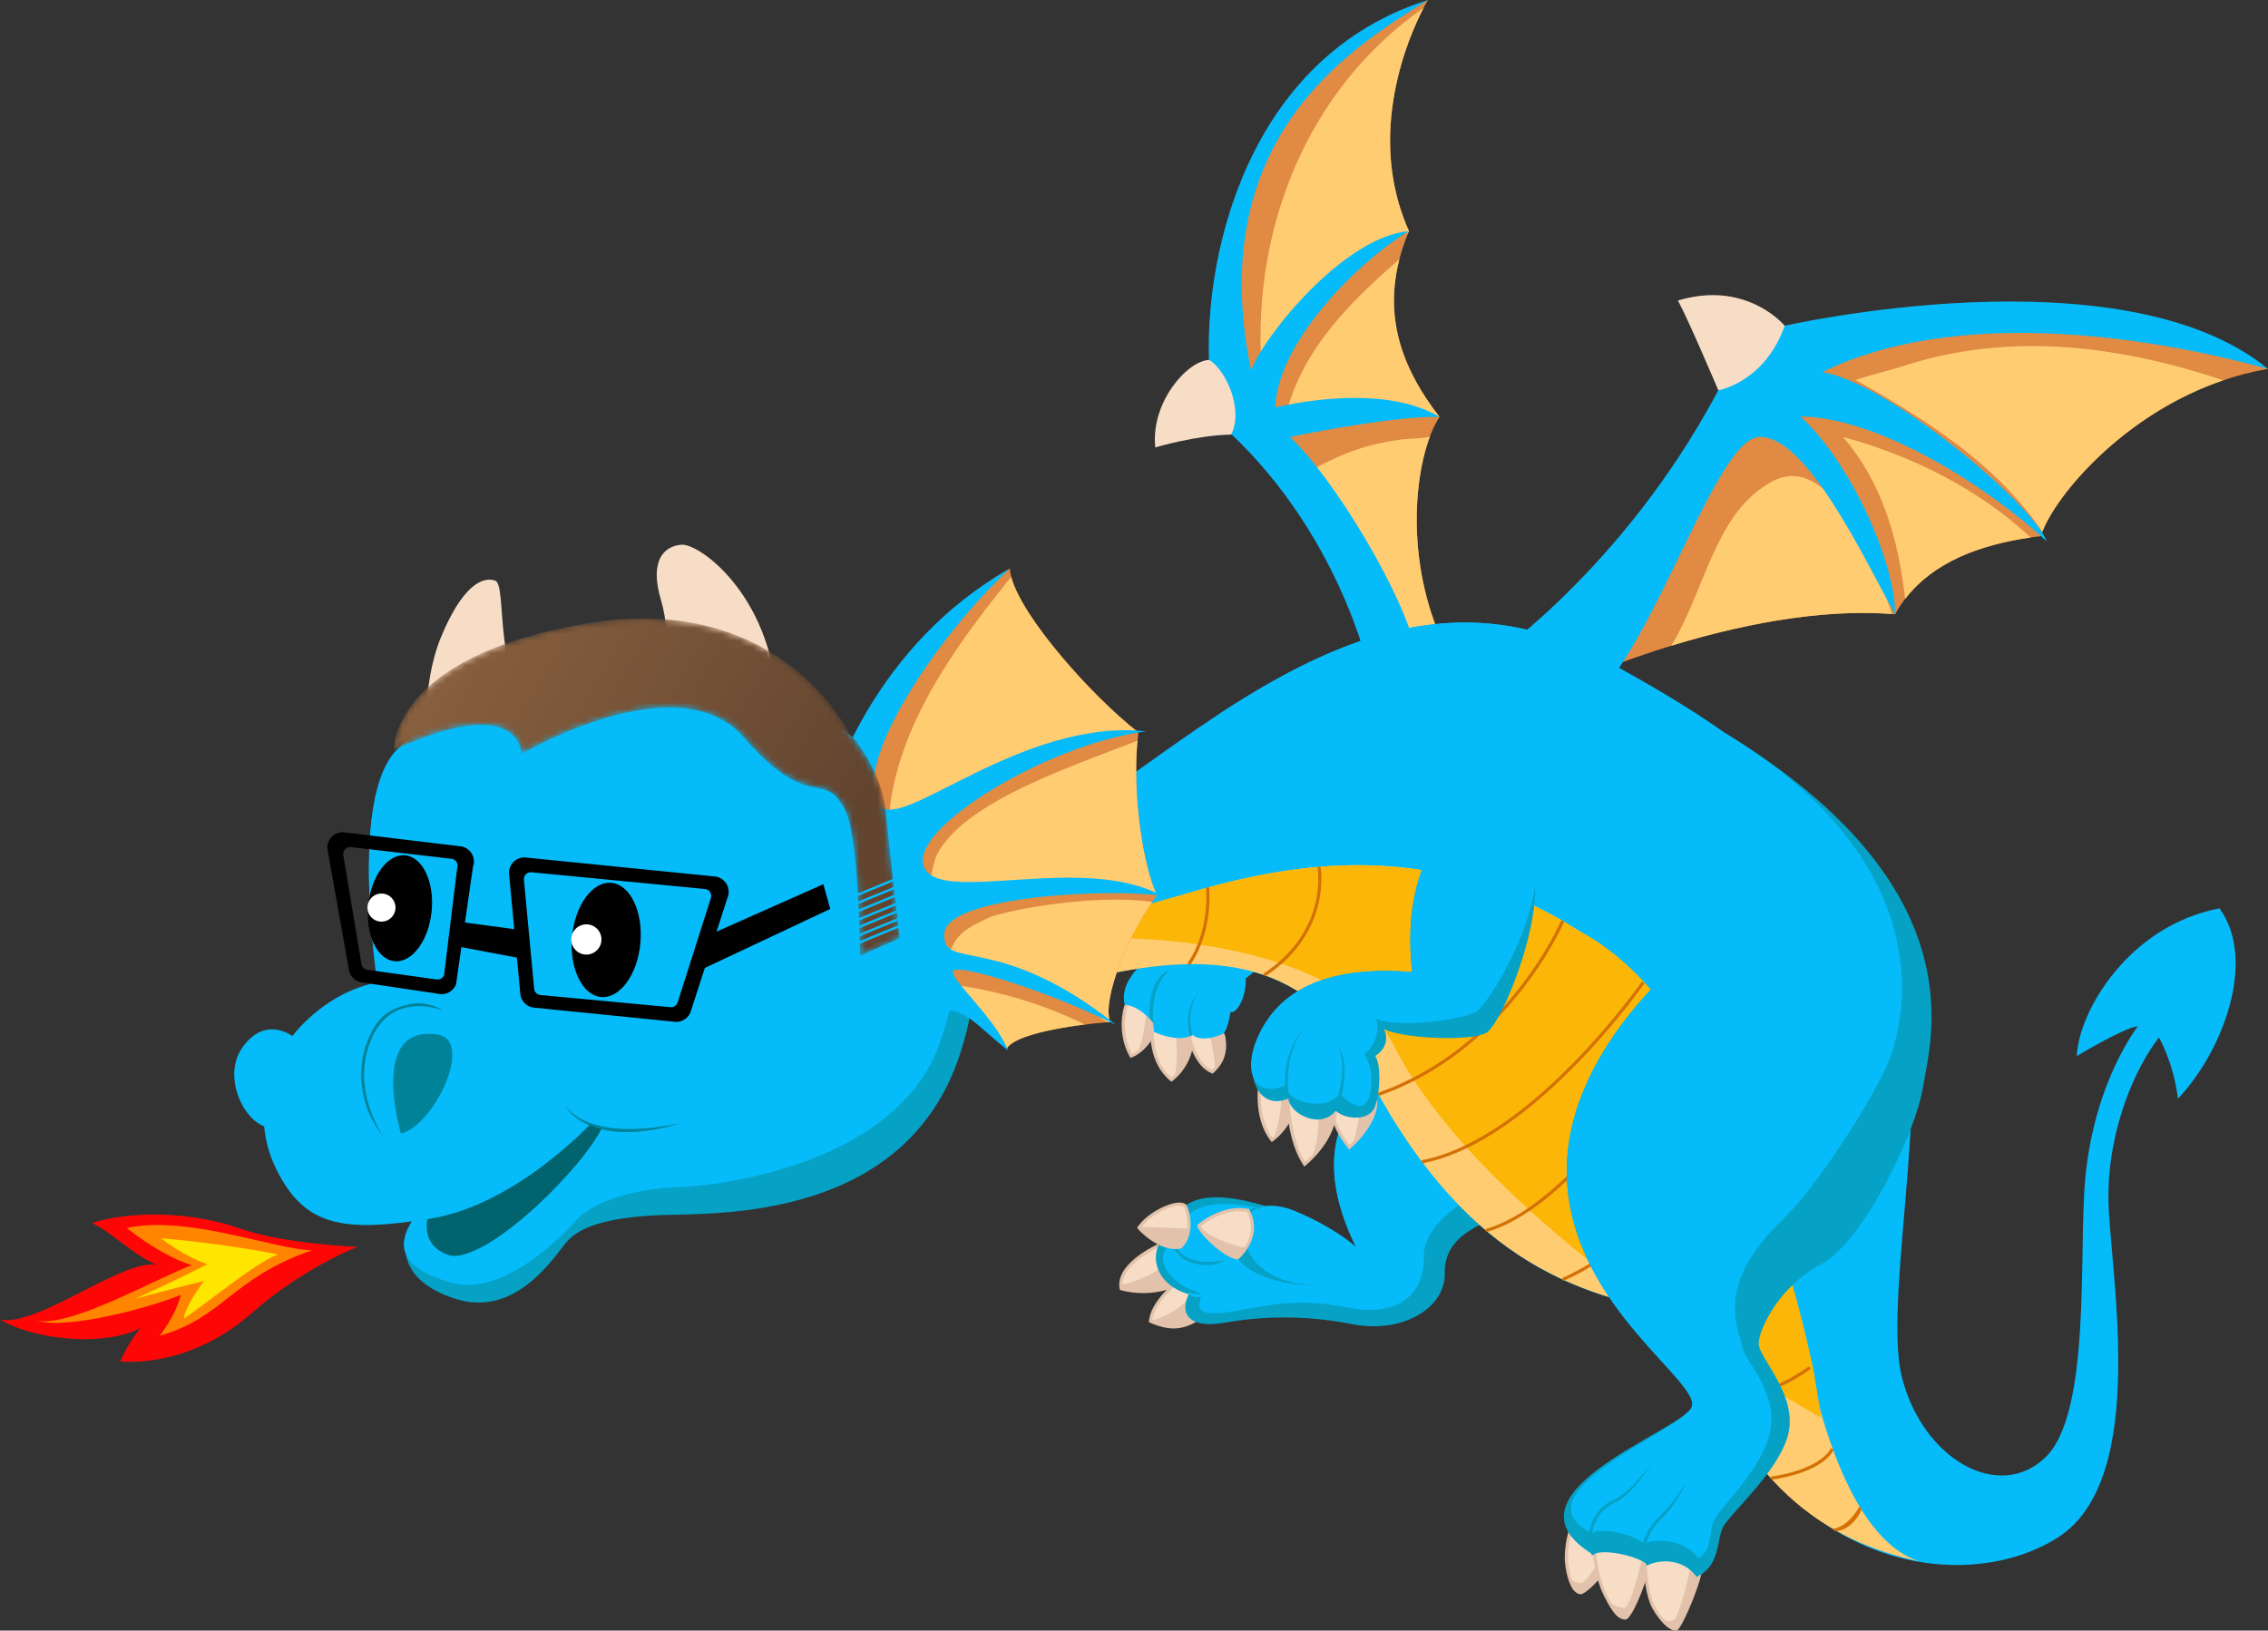 <svg height="261" width="363" xmlns="http://www.w3.org/2000/svg"><rect width="100%" height="100%" fill="#333333" stroke="none"/><linearGradient id="a" x1="3.862%" x2="91.18%" y1="25.385%" y2="60.109%"><stop offset="0" stop-color="#89603f"/><stop offset="1" stop-color="#62442f"/></linearGradient><mask id="b" fill="#fff"><path d="M30.612.827C-.596 6.208.137 20.93 0 21.058c20.433-9.422 20.468.622 20.468.622s25.048-14.79 35.594-2.63c10.547 12.161 12.634 4.93 16.15 11.504C74.546 34.921 74.627 54 74.627 54L81 51.152s-1.846-15.97-2.197-19.94c-.66-7.45-5.932-12.929-5.932-12.929S64.14.003 39.879 0c-2.87 0-5.952.255-9.267.827" fill-rule="evenodd"/></mask><g fill="none" fill-rule="evenodd"><path d="M228.544 0s-11.296 18.585-3.034 36.999c-5.055 11.995-1.517 21.458 4.888 29.736-4.216 6.417-6.405 25.17 2.698 40.209-9.948-2.198-26.972-31.935-31.192-39.704-4.21-7.772-17.36-46.29 26.64-67.24" fill="#e08a44"/><path d="M205.951 65.888c8.378-1.999 16.44-1.467 24.438.833-5.582-7.22-8.983-15.34-6.405-25.257-7.749 6.815-15.241 14.048-18.033 24.424M201.904 58.792c5.746-8.851 13.03-18.09 23.544-21.638.022-.051.04-.103.062-.156-6.992-15.581.022-31.28 2.345-35.743-18.462 12.886-27.415 34.974-25.95 57.537M224.48 70.325c-7.338.97-11.075 2.96-17.166 6.346 7.046 11.733 18.377 28.637 25.782 30.273-7.913-13.075-7.29-28.947-4.224-37.094-.726.337-3.672.377-4.392.475" fill="#ffcc71"/><path d="M219.105 107.28s-4.891-22.808-23.941-39.533c-4.552-11.32-2.026-56.597 33.38-67.747-12.473 7.772-35.91 22.133-28.32 59.3 2.189-5.743 15.002-21.455 25.286-22.301-6.745 3.886-20.89 16.913-21.412 28.215 7.418-1.691 18.882-2.872 26.3 1.52-7.922-.168-23.938 3.21-23.938 3.21 7.081 6.59 18.546 25.68 20.23 34.633 1.686 8.953-7.585 2.704-7.585 2.704" fill="#06bbf9"/><path d="m184.907 71.628-.027-.31c-.31-3.53 1.04-7.456 3.623-10.496 1.61-1.902 3.458-3.103 4.94-3.211l.08-.007.07.044c2.668 1.671 5.414 7.863 3.521 11.777l-.066.137-.155.005c-5.427.123-11.624 1.95-11.69 1.972z" fill="#f7ddc6"/><path d="M180.2 161.048s-1.349 4.051.845 7.983c2.274-.887 3.835-3.679 4.383-5.195-.167-2.242-2.826-4.986-5.227-2.788" fill="#e2c2aa"/><path d="M180.2 161.048s-1.349 4.051.845 7.983c.34-.133.664-.315.969-.519 1.128-2.314 1.327-5.43 1.606-7.752-.978-.678-2.23-.798-3.42.288" fill="#f7ddc6"/><path d="M180.422 161.186c-.148.51-1.086 4.06.734 7.521 2.088-.944 3.52-3.568 4.016-4.906-.146-1.543-1.513-3.307-3.1-3.307-.571 0-1.128.235-1.65.692zm.508 8.16-.106-.191c-2.222-3.98-.92-8.018-.862-8.186l.02-.063.048-.048c.635-.576 1.32-.87 2.042-.87 1.87 0 3.476 2.058 3.609 3.826l.004.053-.022.053c-.553 1.548-2.136 4.415-4.529 5.346z" fill="#e2c2aa"/><path d="M184.416 164.873s-.465 5.044 3.078 7.956c2.105-1.644 3.286-4.22 3.37-6.883-1.936-1.817-5.223-2.105-6.448-1.073" fill="#e2c2aa"/><path d="M187.994 164.461c-1.446-.341-2.866-.19-3.578.412 0 0-.465 5.044 3.078 7.956.177-.137.34-.297.504-.447.544-2.576.456-5.305-.004-7.92" fill="#f7ddc6"/><path d="M184.659 165.002c-.035.722-.115 4.924 2.84 7.5 1.866-1.539 2.994-3.874 3.109-6.446-1.252-1.12-2.928-1.524-4.096-1.524-.773 0-1.442.168-1.853.47zm2.83 8.15-.159-.128c-3.6-2.965-3.184-7.964-3.167-8.173l.01-.106.079-.067c.5-.42 1.3-.651 2.26-.651 1.65 0 3.384.665 4.525 1.733l.084.08-.004.115c-.089 2.845-1.354 5.425-3.468 7.074z" fill="#e2c2aa"/><path d="M190.4 166.145s.929 4.322 3.627 5.416c2.15-1.9 2.15-4.09 1.809-5.744-.633-1.644-5.064-1.37-5.436.328" fill="#e2c2aa"/><path d="M193.337 164.723c-1.336.004-2.738.5-2.937 1.422 0 0 .929 4.322 3.627 5.417.155-.138.292-.275.429-.417-.004-2.14-.548-4.281-1.119-6.422" fill="#f7ddc6"/><path d="M190.657 166.15c.12.492 1.048 4.06 3.321 5.115 1.535-1.419 2.066-3.187 1.61-5.395-.208-.527-1.088-.9-2.233-.9-1.16 0-2.473.413-2.698 1.18zm3.419 5.709-.147-.062c-2.79-1.135-3.741-5.412-3.78-5.598l-.01-.053.014-.054c.247-1.117 1.83-1.626 3.202-1.626 1.079 0 2.362.332 2.72 1.263.513 2.495-.107 4.454-1.884 6.023z" fill="#e2c2aa"/><path d="m190.93 165.627.13.155c.176.217.804.434 1.808.434 1.017 0 2.318-.466 3.021-.825.77-1.183 1.004-3.155 1.008-3.173l.04-.2h.208c.221 0 .478-.145.739-.42.81-.851 1.588-2.899 1.495-4.849l-.005-.133.107-.084a22.923 22.923 0 0 0 2.87-2.536c-1.5-.55-7.546-2.636-12.389-2.636-1.937 0-3.459.332-4.529.988-.067.04-6.527 3.664-5.419 8.447 1.52.248 2.663.856 4.46 2.74l.048.053.017.07c.124.683.138 1.233.133 1.494 1.385.64 2.858 1.007 4.07 1.007.778 0 1.454-.146 2.003-.435z" fill="#06bbf9"/><path d="M183.969 162.96c-.275-6.45 3.1-7.7 3.1-7.7 0 .155-.101.257-.287.443-.615.607-2.481 2.46-2.243 7.991zM190.45 165.86c-1.202-4.899 1.44-6.9 1.44-6.9-.021.023-2.173 2.092-1.04 6.706z" fill="#05a2c6"/><path d="M185.389 199.405s-6.747 3.014-5.925 6.879c3.35.882 6.575.323 8.472-.506.063-2.096-2.547-6.373-2.547-6.373" fill="#e2c2aa"/><path d="M187.079 201.666c-.74-1.255-1.69-2.26-1.69-2.26s-6.4 2.446-5.76 6.235c2.89-.784 5.711-1.821 7.45-3.975" fill="#f7ddc6"/><path d="M179.681 206.075c1.063.27 2.165.404 3.288.404 1.673 0 3.38-.315 4.715-.869-.062-1.79-1.91-5.048-2.397-5.877-1.079.527-6.108 3.156-5.606 6.342m3.288.91c-1.22 0-2.421-.156-3.571-.457l-.148-.04-.034-.155c-.853-4.02 5.788-7.03 6.07-7.158l.2-.089.12.19c.106.177 2.649 4.362 2.583 6.512l-.005.159-.146.067c-1.42.615-3.264.97-5.069.97" fill="#e2c2aa"/><path d="M188.693 205.078s-4.237 3.103-4.551 6.396c3.162 1.396 5.28 1.144 7.73-.443 1.753-2.278-3.18-5.953-3.18-5.953" fill="#e2c2aa"/><path d="M191.063 206.404c-1.088-.803-2.37-1.326-2.37-1.326s-4.198 3.08-4.543 6.36c2.857-.797 5.83-2.477 6.913-5.034" fill="#f7ddc6"/><path d="M184.416 211.319c1.283.545 2.406.81 3.423.81 1.278 0 2.473-.393 3.857-1.285.252-.345.345-.735.283-1.187-.243-1.75-2.654-3.759-3.286-4.26-.73.572-3.893 3.187-4.277 5.922m3.423 1.32c-1.137 0-2.375-.305-3.799-.93l-.169-.076.019-.181c.322-3.369 4.48-6.45 4.652-6.578l.15-.11.151.11c.137.102 3.33 2.505 3.636 4.712.084.603-.053 1.143-.407 1.6l-.062.062c-1.49.962-2.778 1.391-4.17 1.391" fill="#e2c2aa"/><path d="M222.98 170.804s-16.52 7.601-5.9 28.89c-7.25-4.562-28.427-14.193-29.449-2.412-3.803 1.396-3.945 7.987 2.637 9.884-1.513 3.045-.045 5.576 5.736 4.56 5.776-1.01 12.477-1.316 20.443.231 7.966 1.547 14.92-2.509 14.795-8.208-.128-5.705 5.436-7.73 9.103-9.126 3.67-1.392-4.003-19.764-17.365-23.82" fill="#05a2c6"/><path d="M222.98 170.804s-16.52 7.601-5.9 28.89c-7.25-4.562-27.87-12.677-28.891-.892-3.805 1.397-2.27 6.414 4.312 8.31-1.508 3.046.004 3.649 5.781 2.633 5.781-1.014 9.611-1.968 17.577-.425 7.966 1.551 12.137-2.274 12.013-7.978-.128-5.7 7.121-9.716 10.788-11.112 3.667-1.392-2.318-15.371-15.68-19.426" fill="#06bbf9"/><path d="M207.283 193.865c-5.693-2.407-12.456.634-9.802 6.462 2.654 5.828 13.782 5.447 13.782 5.447l6.224-5.775c-1.464-1.317-4.517-3.727-10.204-6.134" fill="#05a2c6"/><path d="M207.283 193.865c-5.693-2.407-10.138.5-7.484 6.329 2.654 5.828 11.464 5.58 11.464 5.58l6.224-5.775c-1.464-1.317-4.517-3.727-10.204-6.134" fill="#06bbf9"/><path d="M193.434 202.503c-1.472 0-3.241-.27-4.494-1.325-1.119-.944-1.632-2.367-1.525-4.228l.504.03c-.098 1.69.358 2.97 1.344 3.808 2.287 1.937 6.728.949 6.772.94 0 0-1.145.775-2.6.775" fill="#05a2c6"/><path d="M192.112 207.64c-.703 0-.698.055-1.441-.166l-.594-.631c3.132.952 6.303-.768 6.334-.785 0 0-1.853 1.582-4.3 1.582" fill="#06bbf9"/><path d="M182.31 196.524s3.225 3.692 6.635 3.08c2.088-2.065 1.305-5.562.747-6.568-1.123-1.072-5.74 1.015-7.382 3.488" fill="#e2c2aa"/><path d="M190.183 196.653c.19-1.375-.115-2.934-.49-3.617-1.106-1.055-5.273.93-6.972 3.346" fill="#f7ddc6"/><path d="M182.633 196.502c.58.607 2.955 2.916 5.538 2.916a4.6 4.6 0 0 0 .655-.048c1.826-1.884 1.238-5.089.663-6.175-.15-.128-.407-.194-.734-.194-1.628 0-4.764 1.63-6.122 3.501m5.538 3.426c-3.189 0-5.936-3.103-6.051-3.236l-.128-.146.106-.164c1.393-2.092 4.826-3.887 6.657-3.887.486 0 .862.12 1.114.355l.044.062c.558 1.01 1.443 4.663-.787 6.874l-.057.053-.076.014c-.27.048-.544.075-.822.075M198.07 201.342s3.976-3.302 1.672-7.588c-4.158-.82-7.87 2.455-7.87 2.455.341 1.202 4.216 4.925 6.198 5.133" fill="#e2c2aa"/><path d="M199.184 199.676s2.344-1.755.558-5.922c-4.158-.82-7.568 2.535-7.568 2.535.34 1.206 5.029 3.174 7.01 3.387" fill="#f7ddc6"/><path d="M192.174 196.29c.548 1.2 3.963 4.48 5.816 4.79.553-.5 3.494-3.39 1.583-7.095a6.64 6.64 0 0 0-1.198-.107c-3.017 0-5.6 1.924-6.201 2.411zm5.975 5.318-.106-.014c-2.132-.221-6.06-4.064-6.414-5.314l-.043-.155.118-.106c.125-.106 3.044-2.651 6.67-2.651.479 0 .956.05 1.416.138l.12.026.057.107c2.371 4.415-1.694 7.862-1.734 7.898z" fill="#e2c2aa"/><path d="M123.51 141.657s19.727 6.59 44.005-8.359c24.279-14.954 54.028-46.357 88.421-28.11 34.394 18.248 39.37 29.6 47.128 45.919 7.753 16.32-2.022 56.188 1.349 69.364 3.37 13.178 15.511 19.937 22.929 12.84 7.417-7.095 5.32-32.744 6.404-44.6 1.434-15.624 8.43-24.432 8.43-24.432-2.025.103-9.779 4.752-9.779 4.752.336-7.349 8.47-20.912 22.846-23.633 6.068 8.443.42 23.04-6.661 30.472-.673-5.745-3.035-9.804-3.035-9.804-3.706 4.737-8.09 14.462-8.09 25.48 0 11.02 6.913 45.157-8.194 54.625-15.507 9.8-47.78 5.052-59.244-35.836-18.21-2.704-36.406-9.303-51.718-39.532-18.657-36.831-68.657.32-86.865-4.737-15.51-14.52-7.926-24.409-7.926-24.409" fill="#06bbf9"/><path d="M255.936 105.189c-22.367-11.865-42.77-2.73-60.985 9.219-1.14 13.611-4.246 27.75-10.19 40.293 13.508-1.542 26.051 1.316 33.54 16.103 15.312 30.228 33.508 36.827 51.718 39.531a88.532 88.532 0 0 0 1.252 4.077c4.582-13.425 14.512-26.075 27.993-32.333-.212-11.47-1.101-22.427-4.294-29.15-7.754-16.316-4.64-29.493-39.034-47.74" fill="#06bbf9"/><path d="M291.431 226.047c-4.807-16.727-8.346-57.778-38.693-77.037-30.346-19.263-58.923-8.11-85.477 2.097-17.836 6.856-33.963 7.269-42.627 6.808 1.502 2.5 3.684 5.23 6.803 8.15 18.207 5.058 68.207-32.093 86.863 4.739 15.313 30.228 33.51 36.827 51.72 39.531 7.744 27.621 22.659 36.442 37.16 39.58-6.92-2.202-12.166-11.391-15.749-23.868" fill="#ffcc71"/><path d="M252.738 149.01c-22.115-14.037-43.293-11.923-63.435-5.788.05-.042-18.335 4.808-19.397 7.334 14.937-1.666 45.409 1.45 53.172 16.782 15.308 30.21 68.447 59.622 68.447 59.622l-1.209-7.266s-10.656-56.587-37.578-70.684" fill="#fcb608"/><path d="m220.707 175.404-.169-.478c20.563-7.176 29.259-27.405 29.343-27.605l.47.196c-.09.204-8.874 20.64-29.644 27.887M275.252 224.305h-.071l.004-.51h.067c7.656 0 14.198-5.052 14.264-5.1l.31.398c-.066.053-6.746 5.212-14.574 5.212M237.908 197.211l-.133-.487c10.103-2.842 20.183-16.475 20.28-16.608l.411.297c-.102.142-10.283 13.913-20.558 16.798M250.217 205.038l-.203-.46c9.213-4.083 11.491-9.18 11.513-9.233l.464.2c-.092.217-2.357 5.327-11.774 9.493" fill="#d37105"/><path d="M201.736 172.83s-1.092 5.916 1.858 9.63c2.614-1.94 4.317-5.491 3.592-8.532-1.823-1.773-5.45-1.099-5.45-1.099" fill="#e2c2aa"/><path d="M204.713 172.811c-1.526-.252-2.977.018-2.977.018s-1.092 5.917 1.858 9.631c.102-.08.204-.159.3-.243.965-2.997 1.593-6.192.819-9.406" fill="#f7ddc6"/><path d="M201.957 173.051c-.14.98-.707 5.82 1.681 9.055 2.548-2.003 3.928-5.34 3.317-8.045-.981-.908-2.503-1.103-3.622-1.103-.615 0-1.12.057-1.376.093zm1.593 9.76-.155-.19c-2.986-3.768-1.95-9.592-1.907-9.84l.032-.169.172-.031c.031-.004.712-.133 1.641-.133 1.23 0 2.928.226 4.03 1.299l.053.053.017.07c.712 2.975-.84 6.675-3.689 8.794zM212.78 176.295s.244 3.799 3.198 7.349c1.779-1.52 4.724-5.133 4.136-7.805-1.791-1.52-6.573-.475-7.333.456" fill="#e2c2aa"/><path d="M217.708 175.08c-2.035-.101-4.41.582-4.927 1.215 0 0 .243 3.799 3.197 7.349.178-.151.368-.328.562-.518.774-2.59 1.252-5.226 1.168-8.045" fill="#f7ddc6"/><path d="M213.046 176.384c.066.62.518 3.843 2.963 6.897 1.942-1.742 4.304-5.009 3.875-7.3-.695-.541-1.791-.66-2.6-.66-1.788 0-3.708.567-4.238 1.063zm2.906 7.62-.168-.2c-2.972-3.568-3.247-7.336-3.256-7.495l-.004-.098.062-.08c.562-.687 2.8-1.312 4.697-1.312.92 0 2.19.142 2.994.825l.067.057.018.085c.597 2.72-2.27 6.382-4.216 8.049z" fill="#e2c2aa"/><path d="M206.124 174.35s-.257 7.605 2.694 11.998c2.278-1.946 5.48-5.642 4.891-10.51-1.6-2.84-7.585-1.488-7.585-1.488" fill="#e2c2aa"/><path d="M210.733 174.141c-2.18-.336-4.61.209-4.61.209s-.256 7.605 2.695 11.998c.367-.315.756-.674 1.15-1.077 1.415-3.568 1.136-7.331.765-11.13" fill="#f7ddc6"/><path d="M206.372 174.558c-.014 1.197.048 7.5 2.503 11.404 2.048-1.808 5.131-5.363 4.587-10.04-.796-1.35-2.76-1.64-4.273-1.64-1.247 0-2.38.191-2.817.276zm2.397 12.166-.159-.235c-2.963-4.41-2.752-11.834-2.738-12.149l.004-.194.19-.04a15.71 15.71 0 0 1 3.123-.328c2.384 0 4.025.67 4.737 1.937l.036.093c.619 5.11-2.853 8.917-4.98 10.73z" fill="#e2c2aa"/><path d="m245.025 137.859-10.425-6.586s-10.775 4.05-8.581 24.324c-10.288-.847-18.803 1.143-23.225 7.73-4.428 6.59-2.279 14.888 3.414 12.512.252 2.566 5.308 4.973 7.586 1.932 1.264 1.36 5.436 1.901 6.32-.758.885-2.663.885-6.715 0-7.982 1.393-.887 2.278-2.54 1.393-4.313 2.906 1.525 13.751 2.008 16.335.634 2.583-1.365 10.208-20.144 7.183-27.493" fill="#05a2c6"/><path d="m245.273 136.244-10.425-6.586s-11.023 5.666-8.83 25.939c-10.287-.847-18.802 1.143-23.224 7.73-4.428 6.59-2.862 12.822 2.826 10.45.252 2.563 6.528 4.336 8.806 1.29 1.265 1.361 3.79 3.298 4.68.634.884-2.659.168-5.7-.717-6.967 1.39-.887 2.69-3.932 1.8-5.704 2.91 1.524 13.345.359 15.928-1.011 2.587-1.37 12.181-18.426 9.156-25.775" fill="#06bbf9"/><path d="M251.601 244.166s-1.203 3.338-.822 6.325c.38 2.988 1.327 4.322 2.15 4.446.823.128 4.613-4.056 5.245-5.386.633-1.33-2.34-4.941-6.573-5.385" fill="#e2c2aa"/><path d="M251.601 244.166s-1.203 3.338-.822 6.325c.38 2.988 1.486 2.77 2.304 2.894.823.129 3.689-4.782 4.322-6.112.632-1.33-1.57-2.663-5.804-3.107" fill="#f7ddc6"/><path d="M251.774 244.441c-.239.745-1.061 3.528-.743 6.019.35 2.766 1.225 4.118 1.933 4.229h.004c.672 0 4.304-3.825 4.98-5.244.138-.293.04-.776-.273-1.325-.88-1.578-3.176-3.32-5.901-3.679m1.19 10.753-.075-.005c-1.128-.177-2.013-1.918-2.362-4.667-.385-3.014.783-6.302.836-6.44l.066-.19.199.022c2.981.314 5.52 2.23 6.488 3.953.399.71.5 1.348.288 1.795-.597 1.26-4.37 5.532-5.44 5.532" fill="#e2c2aa"/><path d="M255.012 247.145s.318 4.942 1.897 8.106c1.583 3.17 2.34 3.675 3.225 3.741.884.062 3.919-7.539 4.109-10.074.19-2.536-6.383-2.85-9.231-1.773" fill="#e2c2aa"/><path d="M255.012 247.145s.703 4.778 1.897 8.106c.589 1.645 2.181 2.062 3.07 2.124.885.066 2.875-7.172 3.065-9.703.19-2.535-5.184-1.604-8.032-.527" fill="#f7ddc6"/><path d="M255.281 247.317c.076.932.492 5.084 1.854 7.824 1.61 3.222 2.313 3.545 3.003 3.598.77-.287 3.667-7.326 3.853-9.839.026-.323-.08-.603-.319-.86-.699-.753-2.521-1.228-4.75-1.228-1.363 0-2.707.191-3.64.505m4.865 11.928h-.031c-1.03-.075-1.844-.696-3.432-3.878-1.584-3.178-1.911-8-1.924-8.204l-.009-.191.172-.067c1.009-.38 2.464-.598 3.999-.598 2.401 0 4.317.519 5.121 1.388.337.363.487.78.452 1.24-.155 2.093-3.1 10.31-4.348 10.31" fill="#e2c2aa"/><path d="M263.296 249.108s-.062 5.829 1.517 8.426c1.58 2.597 2.973 3.421 3.539 3.17.57-.254 3.923-7.753 3.923-10.213 0-2.46-5.693-3.599-8.979-1.383" fill="#e2c2aa"/><path d="M263.296 249.108s-.062 5.829 1.517 8.426c1.58 2.597 2.614 1.963 3.185 1.71.566-.252 2.773-7.831 2.773-10.29 0-2.46-4.189-2.062-7.475.154" fill="#f7ddc6"/><path d="M263.548 249.246c.005.882.089 5.868 1.482 8.155 1.482 2.438 2.645 3.094 3.1 3.094a.299.299 0 0 0 .12-.022c.486-.368 3.773-7.478 3.773-9.982 0-1.299-1.968-2.318-4.476-2.318-1.504 0-2.92.381-3.999 1.073M268.131 261c-.73 0-2.04-.878-3.534-3.333-1.601-2.628-1.557-8.32-1.553-8.558v-.138l.11-.071c1.177-.793 2.738-1.228 4.393-1.228 2.415 0 4.98.984 4.98 2.82 0 2.41-3.326 10.11-4.07 10.441a.785.785 0 0 1-.326.067" fill="#e2c2aa"/><path d="m276.229 117.417-5.538 34.97s-20.903 15.882-19.89 36.491c1.009 20.615 22.084 32.609 19.89 36.496-2.189 3.883-31.606 13.85-15.68 23.482 1.266-1.015 6.914.062 8.772 1.635 2.61-1.13 5.984-.62 7.753 1.91 3.795-1.688 3.202-5.828 4.215-7.938 1.013-2.11 9.78-9.63 10.62-15.712.845-6.08-4.887-11.488-4.887-13.682 0-2.199 3.202-9.127 9.947-12.672 6.74-3.55 15.171-20.952 16.352-28.384 1.181-7.433 8.94-31.939-31.554-56.596" fill="#05a2c6"/><path d="m276.229 117.417-13.049 31.818 7.511 3.152s-20.903 15.882-19.89 36.491c1.009 20.615 22.084 32.609 19.89 36.496-2.189 3.883-28.32 13.726-15.94 20.051 1.265-1.015 6.604.097 8.457 1.671 2.614-1.125 6.9-.204 8.669 2.336 2.357-1.507 1.473-4.02 2.486-6.13 1.008-2.114 8.204-8.638 9.05-14.72.844-6.08-4.061-10.646-4.5-12.795-.658-3.245-4.55-10.008 6.278-20.442 5.493-5.288 13.52-17.72 16.692-24.541 3.153-6.777 9.341-32.099-25.654-53.387" fill="#06bbf9"/><path d="M254.782 248.953c-.69-1.596-.699-3.501-.01-5.226.664-1.666 1.868-2.947 3.39-3.594 3.016-1.286 6.218-6.13 6.249-6.179 0 0-2.898 5.302-6.051 6.644-1.398.594-2.504 1.773-3.118 3.316-.637 1.6-.637 3.364.004 4.84zM263.584 250.62c-2.03-3.555.902-6.888 2.26-8.16 1.91-1.79 4.109-5.239 4.131-5.275 0 0-1.827 3.808-3.786 5.643-1.27 1.192-4.017 4.304-2.168 7.539z" fill="#05a2c6"/><path d="M251.137 109.404s28.493-13.107 52.179-11.076c4.467-8.111 13.561-11.347 23.345-12.517 1.69-6.068 15.6-23.216 36.339-26.764-14.419-7.349-51.59-11.815-76.377-.33-22.504 15.282-35.486 50.687-35.486 50.687" fill="#e08a44"/><path d="M282.833 77.545c-8.44 5.168-9.93 16.869-15.34 25.818 10.063-3.08 23.288-5.997 35.34-5.075-3.834-11.33-11.013-26.749-20-20.743M304.93 95.877c4.525-5.926 11.982-8.67 20.081-9.845-8.298-7.787-19.165-13.154-30.041-16.088 6.267 7.242 8.85 16.328 9.96 25.933M355.848 60.87c-16.228-5.424-33.557-7.765-50.255-2.584-3.034 1.014-5.564 1.52-8.598 2.536 11.283 6.331 22.567 13.474 29.896 24.302 2.15-5.762 12.884-18.802 28.957-24.253" fill="#ffcc71"/><path d="M291.683 59.554c20.864-10.252 51.082-6.083 71.317-.508-23.521-19.26-77.638-6.843-77.638-6.843l-9.359 8.364c-14.666 28.892-36.445 44.094-36.445 44.094l11.915 9.884c11.633-4.813 22.51-44.349 30.095-44.602 7.585-.253 16.688 19.259 21.748 28.384 0-8.616-7.333-24.58-15.171-31.677 13.402.253 31.102 12.162 39.45 20.016-2.28-6.081-25.292-25.339-35.912-27.112" fill="#06bbf9"/><path d="m275.017 62.46-.08-.187c-.044-.108-4.617-10.88-6.236-13.888l-.15-.277.3-.086c1.805-.519 3.592-.783 5.313-.783 7.31 0 11.35 4.754 11.389 4.803l.097.113-.053.135c-3.171 8.78-10.31 10.123-10.38 10.136z" fill="#f7ddc6"/><g fill="#d37105"><path d="m141.236 166.15-.37-.346c3.563-3.856.027-8.178-.008-8.217l.386-.328c.04.049 3.855 4.711-.008 8.891M151.387 163.57l-.43-.27c2.502-4.002.04-7.286.014-7.322l.4-.306c.027.036 2.7 3.599.016 7.898M161.706 160.348l-.458-.217c1.49-3.214.405-7.021.393-7.061l.487-.141c.049.163 1.148 4.033-.422 7.419M175.333 156.563l-.42-.28c3.164-4.79.858-8.168.758-8.31l.412-.292c.026.035 2.616 3.79-.75 8.882M190.475 154.475l-.415-.288c3.688-5.305 2.967-12.02 2.958-12.087l.5-.057c.01.07.757 6.972-3.043 12.432M202.48 156.293l-.28-.426c10.537-6.945 8.679-16.962 8.66-17.064l.492-.098c.022.102 1.946 10.456-8.873 17.588M227.637 186.215l-.097-.497c17.622-3.364 35.075-28.366 35.252-28.614l.415.288c-.176.252-17.749 25.419-35.57 28.823M283.487 236.866l-.075-.5c8.25-1.22 9.607-4.508 9.62-4.539l.474.173c-.054.15-1.43 3.599-10.019 4.866M293.777 245.125l-.537-.387c2.685-.297 4.365-3.6 4.382-3.631l.355.484c-.066.133-1.25 3.206-4.2 3.534"/></g><path d="M205.867 175.914c-1.154-7.14 2.641-11.036 2.641-11.036-.03.044-3.26 4.055-2.14 10.956zM213.984 177.913l-.483-.16c2.637-7.809.545-10.393.523-10.415 0 0 2.706 2.442-.04 10.575" fill="#05a2c6"/><path d="M68.387 120.026s-1.134-9.977 2.213-18.08c3.353-8.101 6.565-9.724 8.64-9.014 2.075.704-.603 16.297 7.19 22.573-1.999 7.429-14.589 7.566-18.043 4.52M106.091 109.45s1.56-7.215-.292-13.371c-1.851-6.157.299-8.652 3.269-8.892 2.972-.243 15.204 8.683 15.348 26.886-8.161 2.629-18.325-4.622-18.325-4.622" fill="#f7ddc6"/><path d="M61.578 165.088s-6.741-35.652 1.773-44.89c8.514-9.232 20.413-4.147 20.413-4.147 4.993-6.343 22.608-15.948 42.784-4.575 20.173 11.369 35.835 29.882 27.195 56.973-8.64 27.085-39.209 25.72-47.986 26.052-8.773.333-13.017 1.986-14.954 4.162-1.94 2.18-8.127 12.548-18.15 9.166-10.023-3.378-8.585-10.172-5.334-14.383 3.255-4.21-5.741-28.358-5.741-28.358" fill="#05a2c6"/><path d="M63.351 120.199c8.514-9.233 20.413-4.148 20.413-4.148 4.993-6.343 22.608-15.948 42.784-4.575 20.173 11.369 33.31 28.787 23.816 55.585-6.555 18.505-33.063 22.631-41.838 22.964-8.775.336-14.27 3.031-16.21 5.212-1.94 2.18-11.68 12.512-20.176 10.057-10.165-2.934-8.072-7.637-4.821-11.848 3.255-4.21-5.741-28.358-5.741-28.358s-6.741-35.652 1.773-44.89zM47.503 166.352s-4.657-4.308-8.677 1.268c-4.023 5.58 1.93 15.096 6.13 12.388 4.2-2.713 2.547-13.656 2.547-13.656" fill="#06bbf9"/><path d="M93.52 179.108c-6.972 1.418-21.648 7.845-24.208 13.275-.025.044-1.655 3.075-.73 5.633.457 1.267 1.474 2.216 3.023 2.823.568.226 1.291.253 2.147.076 7.442-1.512 21.918-16.661 23.157-21.838-.259-.28-1.26-.404-3.388.03" fill="#00636d"/><path d="M74.789 157.443s-12.2-3.448-21.907 2.881c-9.704 6.33-13.271 17.343-8.72 26.7 4.553 9.361 10.774 10.27 24.694 8.044 13.917-2.224 26.065-15.584 26.065-15.584z" fill="#06bbf9"/><path d="M90.319 177.034s2.965 6.294 18.713 2.965z" fill="#06bbf9"/><path d="M97.28 180.978c-5.64-1.037-6.75-4.046-6.75-4.046.032.057 3.099 6.063 18.454 2.836 0 0-6.502 2.172-11.703 1.21" fill="#008399"/><path d="M117.44 165.474c-18.3-6.595-30.574 7.216-30.574 7.216s13.887.102 22.69-2.478c8.807-2.575 7.884-4.738 7.884-4.738" fill="#06bbf9"/><path d="M69.08 145.91c-.483 4.676-3.143 8.235-5.943 7.947-2.8-.288-4.68-4.316-4.2-8.997.482-4.676 3.143-8.235 5.943-7.947 2.799.288 4.68 4.317 4.2 8.997" fill="#000"/><path d="M64.165 181.444s-5.257-17.605 5.907-15.841c5.863.921-.55 14.569-5.907 15.84" fill="#008399"/><path d="M70.975 161.778c-.33-.133-8.11-3.21-11.478 4.419-3.568 8.089 1.817 15.637 1.873 15.717 0 0-2.679-2.94-3.368-7.385-.394-2.539-.275-5.49 1.063-8.523 1.59-3.604 3.611-4.65 6.524-5.279 2.914-.63 5.386 1.051 5.386 1.051" fill="#008399"/><path d="M135.217 125.265s9.074-24.754 26.427-34.252c.195 5.93 12.734 20.175 20.567 26.234-1.194 9.192.726 21.478 2.982 26.053-4.176 5.403-8.904 16.408-7.515 20.282-6.542.518-15.096 1.937-16.498 4.201-6.002-4.769-12.09-15.53-15.874-21.9-3.782-6.368-7.736-17.746-10.09-20.618" fill="#e08a44"/><path d="M182.074 117.14c-7.31-5.704-18.58-18.362-20.226-24.824-11.5 14.25-22.542 30.134-19.081 48.697.062.137.129.265.19.398 3.539-15.796 23.712-21.615 39.117-24.27" fill="#ffcc71"/><path d="M149.295 146.283c10.025-7.096 24.588-6.822 35.898-2.983-2.15-4.366-3.994-15.744-3.127-24.754-11.085 4.366-28.089 9.924-32.226 18.509-1.34 3.798-.956 7.872-3.358 10.815.186.31.374.633.566.956a6.856 6.856 0 0 1 2.247-2.543M161.18 167.784c1.128-1.818 6.864-3.09 12.464-3.794a68.684 68.684 0 0 0-21.11-6.379c2.713 4.016 5.692 7.823 8.646 10.173" fill="#ffcc71"/><path d="M184.405 144.377c-7.386-1.13-19.625.465-25.764 2.34-6.488 2.934-5.128 3.484-8.05 7.925.126.2.254.399.383.598 9.204-2.15 18.389 3.218 26.244 8.377.15-.013.305-.026.46-.035-1.3-3.635 2.773-13.532 6.727-19.205" fill="#ffcc71"/><path d="M186.024 143.424c-12.64-6.977-35.435 1.503-38.122-4.605-2.685-6.108 19.789-19.755 35.561-21.754-19.753-2.15-39.033 15.925-42.492 11.967-5.343-6.107 9.565-27.896 20.673-38.02-21.686 12.154-28.36 34.647-28.36 34.647l17.564 36.035c3.828-.173 5.296 2.309 10.483 6.457-1.847-4.946-8.871-11.018-8.831-12.6.041-1.583 14.302 2.659 26.111 8.483-18.866-15.039-27.92-8.479-27.473-14.618.446-6.143 27.385-7.264 34.886-5.992" fill="#06bbf9"/><path d="M57.212 199.58s-11.6-.43-18.614-2.872c-10.222-3.563-20.258-2.251-23.852-.917 2.811 1.161 6.69 5.217 10.361 6.644-5.65-.869-19.149 10.039-25.107 8.785 6.376 3.656 17.42 4.135 22.489 1.338-1.94 2.34-3.262 5.354-3.262 5.354 4.425.39 13.026-.678 20.985-7.668 8.477-7.441 17-10.663 17-10.663" fill="#ff0606"/><path d="M20.293 196.557s5.135 4.282 10.385 5.953c-5.904 2.252-19.174 9.87-24.682 8.896 4.938 1.48 18.455-2.239 22.94-4.153-.803 3.36-3.377 6.546-3.377 6.546 10.252-2.881 11.422-9.179 24.36-13.67-5.896-.092-19.745-5.664-29.626-3.572" fill="#ff8500"/><path d="M25.78 198.206s9.51.745 18.698 2.589c-3.706 1.378-11.482 7.92-15.065 10.283.286-2.176 3.245-6.046 3.245-6.046-3.63.86-11.016 2.846-11.016 2.846 6.975-3.112 11.557-5.532 11.557-5.532-3.883-1.29-7.42-4.14-7.42-4.14" fill="#ffe600"/><path d="M63.299 145.276a2.243 2.243 0 0 1-2.241 2.246c-1.238 0-2.242-1.006-2.242-2.246s1.004-2.246 2.242-2.246a2.243 2.243 0 0 1 2.241 2.246" fill="#fff"/><path d="m69.924 156.783-11.09-1.544a1.111 1.111 0 0 1-.992-.982l-2.904-17.434a1.112 1.112 0 0 1 1.214-1.232l16.086 1.871c.723.073 1.183.81.93 1.493l-2.092 17.106a1.11 1.11 0 0 1-1.152.722m-17.519-20.876 3.41 19.14a2.455 2.455 0 0 0 2.197 2.215l12.438 1.857a2.453 2.453 0 0 0 2.545-1.595l2.705-18.768a2.457 2.457 0 0 0-2.056-3.296l-18.552-2.229a2.455 2.455 0 0 0-2.687 2.676M107.295 161.217l-20.807-1.948a1.111 1.111 0 0 1-.993-.982l-1.637-17.433a1.112 1.112 0 0 1 1.215-1.232l27.762 2.678c.723.073 1.183.81.931 1.493l-5.319 16.702a1.11 1.11 0 0 1-1.152.722m-25.814-21.28 1.797 19.14a2.455 2.455 0 0 0 2.197 2.215l22.52 2.26a2.453 2.453 0 0 0 2.545-1.594l5.93-18.364a2.457 2.457 0 0 0-2.056-3.296l-30.247-3.036a2.455 2.455 0 0 0-2.686 2.675" fill="#000"/><path d="M102.497 150.945c-.453 5.043-3.267 8.914-6.287 8.644-3.02-.27-5.102-4.582-4.651-9.63.452-5.044 3.267-8.915 6.287-8.645 3.019.27 5.101 4.583 4.65 9.63" fill="#000"/><path d="M96.263 150.344a2.417 2.417 0 0 1-2.382 2.451 2.417 2.417 0 0 1-2.446-2.387 2.417 2.417 0 0 1 2.381-2.451 2.417 2.417 0 0 1 2.447 2.387" fill="#fff"/><path d="m72.897 147.474 9.888 1.32.659 4.625-11.645-2.202zM113.107 149.822l18.677-8.293 1.098 3.963-21.533 10.128z" fill="#000"/><path d="M30.612.827C-.596 6.208.137 20.93 0 21.058c20.433-9.422 20.468.622 20.468.622s25.048-14.79 35.594-2.63c10.547 12.161 12.634 4.93 16.15 11.504C74.546 34.921 74.627 54 74.627 54L81 51.152s-1.846-15.97-2.197-19.94c-.66-7.45-5.932-12.929-5.932-12.929S64.14.003 39.879 0c-2.87 0-5.952.255-9.267.827" fill="url(#a)" mask="url(#b)" transform="translate(63 99)"/><g fill="#06bbf9"><path d="m135.765 150.706-.212-.33c.42-.29 8.4-3.535 9.308-3.903l.139.368c-3.55 1.442-8.939 3.66-9.235 3.865M135.488 148.26l-.211-.33c.42-.29 8.4-3.534 9.307-3.902l.139.368c-3.55 1.442-8.938 3.66-9.235 3.864M135.35 149.555l-.212-.33c.42-.29 8.4-3.534 9.308-3.903l.139.369c-3.55 1.441-8.939 3.66-9.235 3.864M135.488 152l-.211-.33c.42-.29 8.4-3.534 9.307-3.903l.139.369c-3.55 1.441-8.938 3.66-9.235 3.864M135.211 146.966l-.211-.33c.42-.291 8.4-3.534 9.308-3.903l.139.369c-3.55 1.44-8.94 3.66-9.236 3.864M135.211 145.671l-.211-.33c.42-.29 8.4-3.534 9.308-3.902l.139.368c-3.55 1.442-8.94 3.66-9.236 3.864M135.488 144.233l-.211-.33c.42-.29 8.4-3.534 9.307-3.903l.139.369c-3.55 1.441-8.938 3.66-9.235 3.864"/></g></g></svg>